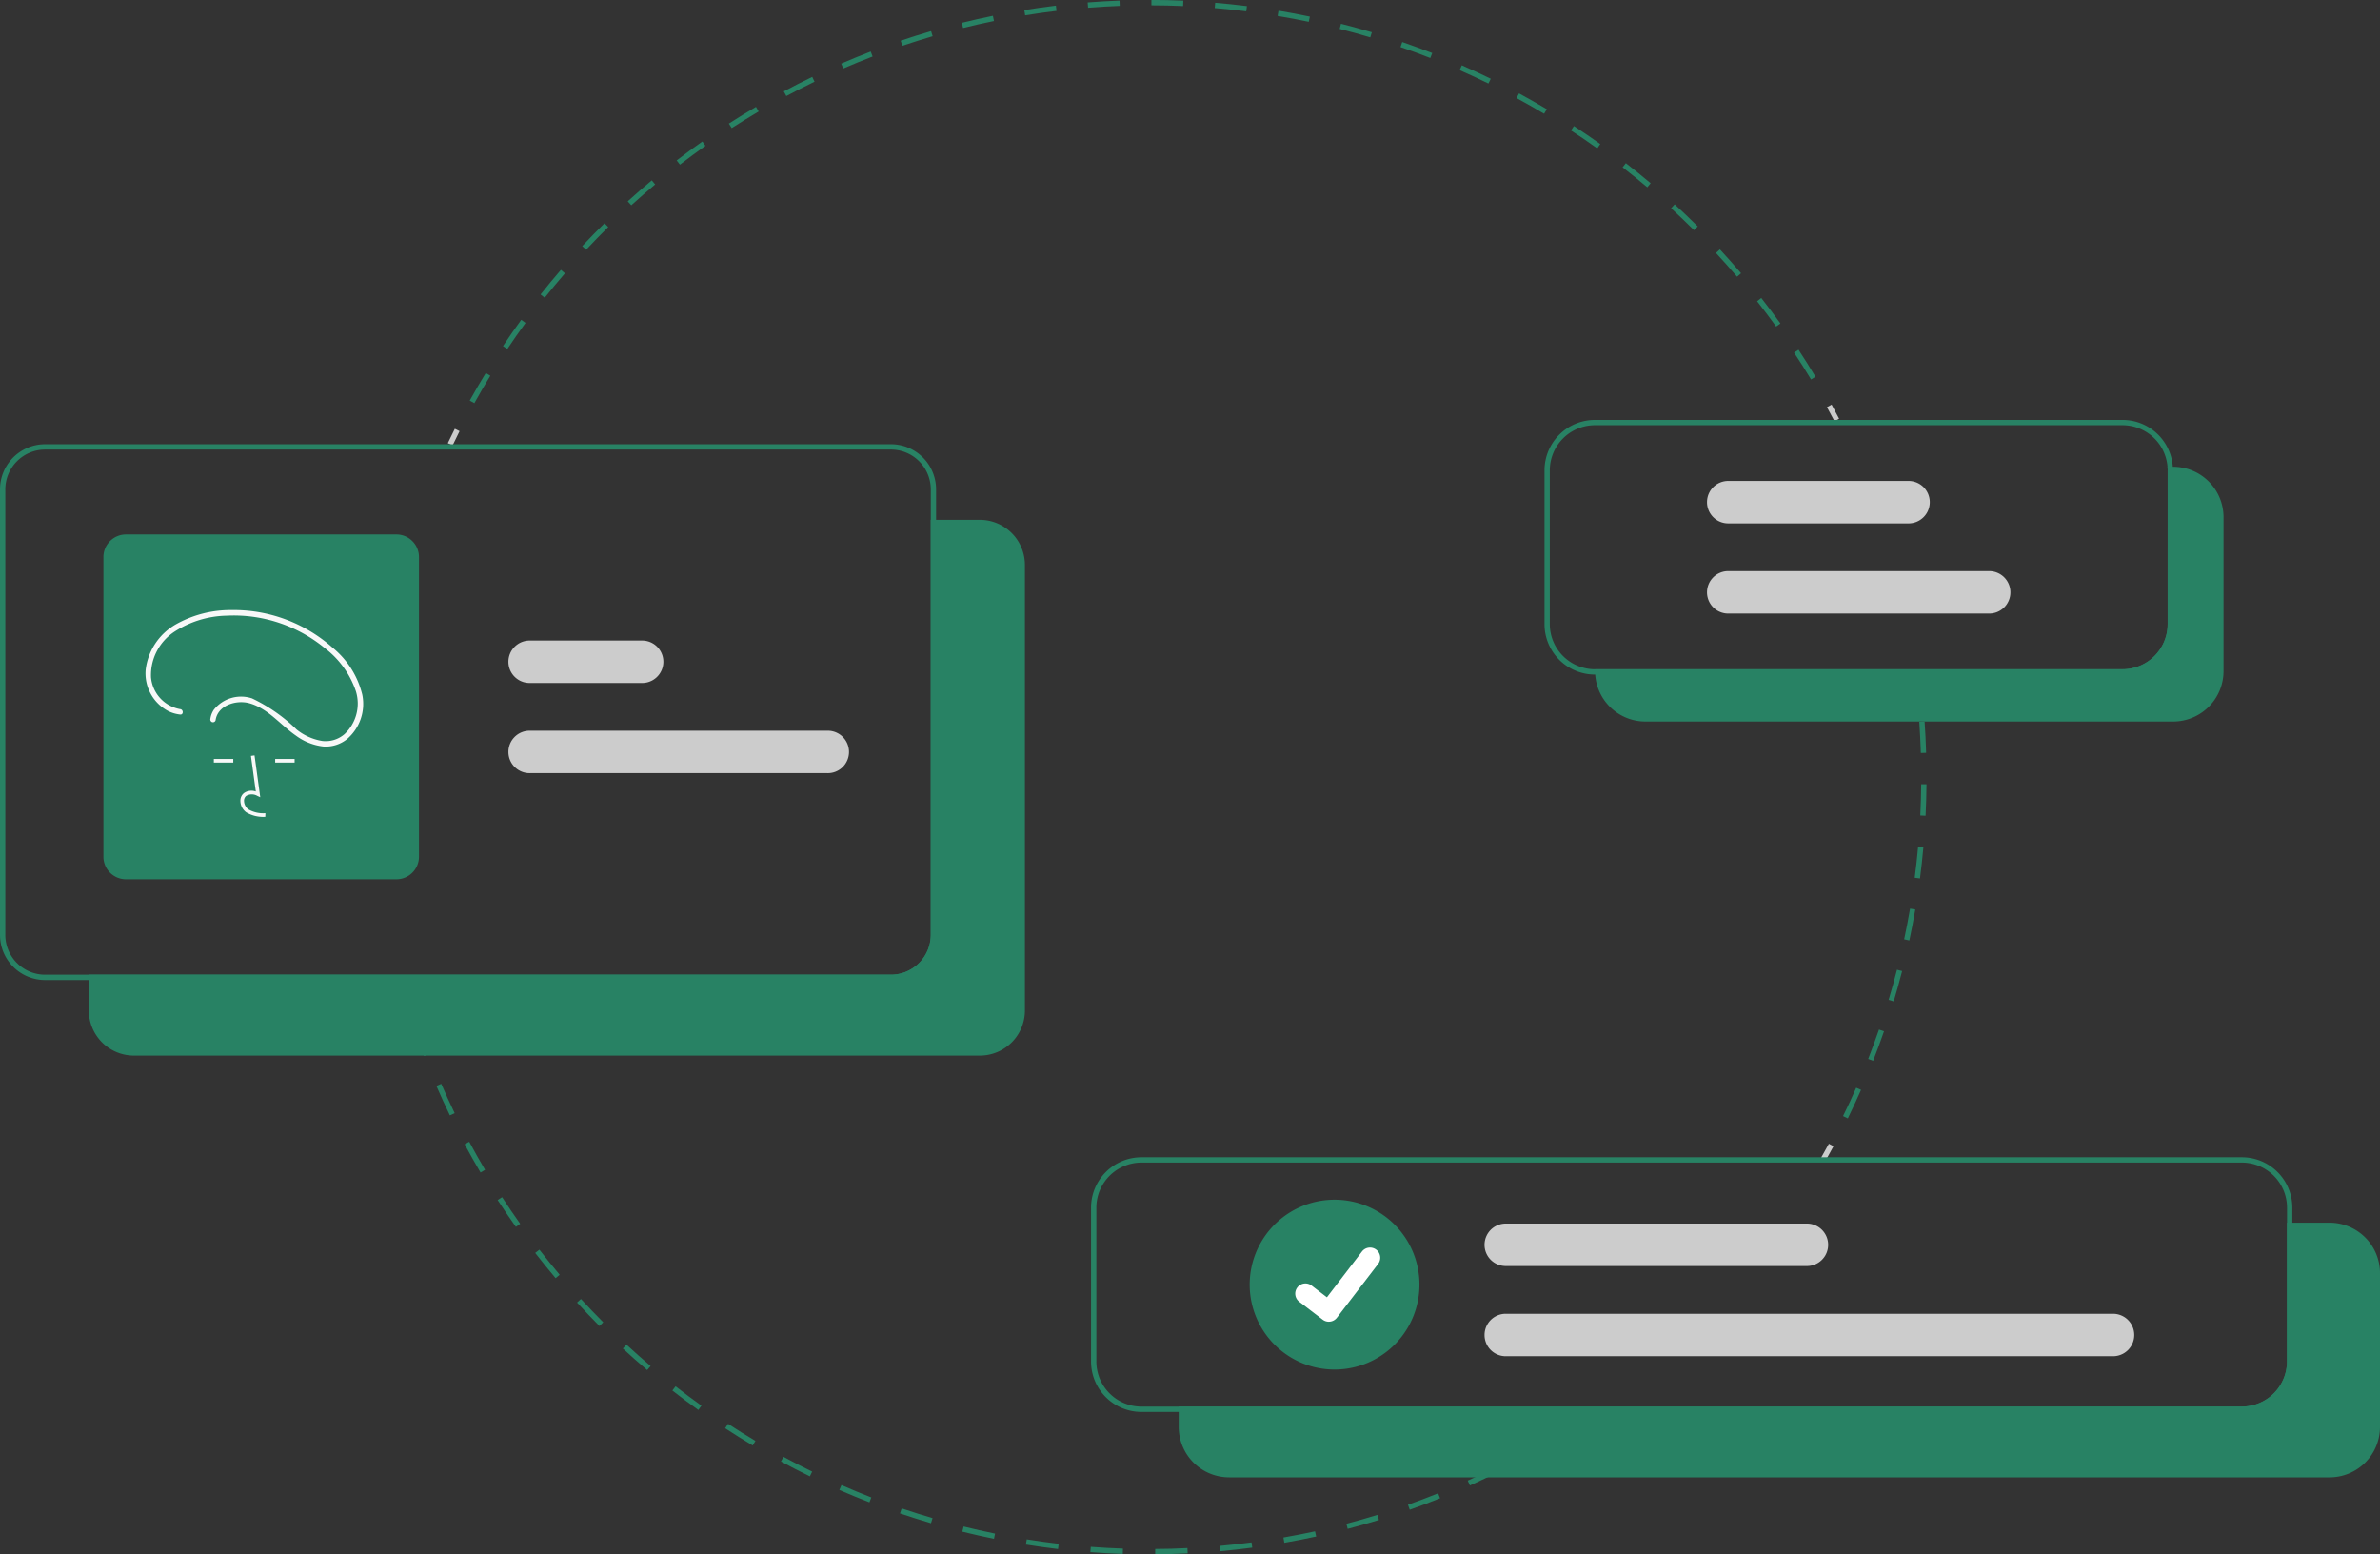 <svg xmlns="http://www.w3.org/2000/svg" width="154.209" height="100.685" viewBox="0 0 154.209 100.685"><rect x="0" y="0" width="154.209" height="100.685" fill="#333333" stroke="none"/><path d="M747.309,689.009l-.192-.285q.426-.287.846-.582l.2.281Q747.738,688.72,747.309,689.009Z" transform="translate(-644.735 -596.881)" fill="#ccc"/><path d="M355.1,577.324l0-.344c.695,0,1.4-.024,2.088-.058l.017.343C356.508,577.3,355.8,577.319,355.1,577.324ZM353,577.3c-.7-.024-1.4-.062-2.1-.115l.026-.343c.691.052,1.392.09,2.085.114Zm6.3-.175-.031-.342c.69-.062,1.388-.139,2.075-.23l.045.341c-.692.091-1.395.169-2.089.232Zm-10.493-.141c-.695-.081-1.4-.179-2.083-.289l.054-.339c.683.109,1.379.206,2.068.287Zm14.66-.409-.059-.338c.682-.119,1.371-.255,2.049-.4l.073.336c-.682.149-1.376.285-2.063.405Zm-18.811-.254c-.684-.139-1.374-.294-2.051-.462l.082-.334c.673.166,1.358.321,2.037.459Zm22.918-.643-.087-.332c.67-.176,1.345-.369,2.008-.573l.1.328c-.667.206-1.347.4-2.022.577Zm-27-.368c-.67-.2-1.346-.41-2.009-.634l.11-.326c.658.223,1.33.435,2,.63Zm31.02-.871-.115-.324c.653-.232,1.31-.481,1.952-.74l.128.319c-.647.261-1.308.512-1.966.745Zm-35.01-.482c-.652-.252-1.308-.522-1.948-.8l.137-.315c.636.277,1.286.545,1.934.8Zm38.909-1.091-.142-.313c.632-.286,1.266-.59,1.884-.9l.155.307c-.622.314-1.26.619-1.9.908Zm-42.768-.592c-.628-.306-1.258-.629-1.873-.961l.163-.3c.611.33,1.236.651,1.86.955Zm46.522-1.3-.168-.3c.605-.338,1.212-.693,1.8-1.056l.18.293C380.462,570.269,379.852,570.627,379.243,570.967Zm-50.225-.7c-.6-.357-1.2-.732-1.785-1.114l.188-.288c.581.38,1.178.752,1.773,1.106Zm-3.522-2.3c-.567-.406-1.135-.829-1.686-1.259l.211-.271c.547.427,1.111.847,1.674,1.25Zm-3.317-2.586c-.533-.452-1.063-.921-1.575-1.394l.233-.253c.509.47,1.035.935,1.564,1.384Zm-3.09-2.852c-.493-.494-.982-1.005-1.453-1.519l.253-.232c.468.51.954,1.018,1.444,1.509Zm-2.842-3.1c-.449-.533-.894-1.082-1.322-1.634l.272-.211c.425.548.867,1.094,1.313,1.623Zm-2.575-3.321c-.4-.569-.8-1.153-1.181-1.738l.288-.187c.377.581.772,1.161,1.173,1.726Zm-2.289-3.523c-.355-.6-.7-1.216-1.032-1.829l.3-.163c.327.61.672,1.221,1.025,1.817Zm-1.986-3.7c-.3-.627-.6-1.269-.875-1.909l.315-.137c.275.635.567,1.273.869,1.9Zm-1.669-3.851c-.25-.651-.49-1.316-.712-1.976l.326-.11c.221.656.459,1.316.707,1.962Z" transform="translate(-280.251 -476.638)" fill="#288264"/><path d="M301.982,526.576q-.144-.5-.278-1l.332-.089q.133.5.276.99Z" transform="translate(-275.853 -462.178)" fill="#ccc"/><path d="M873.344,412.26q-.057-.511-.124-1.02l.341-.045q.068.512.125,1.027Z" transform="translate(-749.17 -367.52)" fill="#ccc"/><path d="M846.578,454.7l-.309-.151c.3-.6.582-1.221.853-1.836l.315.138C847.164,453.47,846.875,454.091,846.578,454.7Zm1.641-3.73-.32-.125c.245-.625.481-1.264.7-1.9l.325.112c-.221.639-.458,1.283-.706,1.912Zm1.332-3.851-.329-.1c.194-.644.377-1.3.543-1.95l.333.086C849.931,445.808,849.747,446.468,849.552,447.117Zm1.014-3.948-.336-.072c.14-.657.269-1.326.383-1.988l.339.058C850.837,441.835,850.707,442.508,850.566,443.169Zm.689-4.017-.341-.044c.087-.665.161-1.342.221-2.013l.342.031C851.417,437.8,851.342,438.482,851.255,439.152Zm.363-4.06-.343-.017c.033-.67.052-1.351.059-2.024l.344,0c-.006.678-.026,1.363-.059,2.038Zm-.307-4.066c-.021-.672-.055-1.352-.1-2.021l.343-.024c.048.674.083,1.359.1,2.035Z" transform="translate(-726.851 -382.25)" fill="#288264"/><path d="M838.3,589.291l-.3-.17q.253-.446.5-.9l.3.163Q838.551,588.842,838.3,589.291Z" transform="translate(-720 -514.131)" fill="#ccc"/><path d="M320.428,319.742l-.31-.148q.223-.467.455-.929l.307.154Q320.649,319.278,320.428,319.742Z" transform="translate(-291.103 -290.888)" fill="#ccc"/><path d="M328.688,183.119l-.3-.167c.333-.6.683-1.2,1.041-1.787l.293.179C329.366,181.926,329.019,182.523,328.688,183.119Zm86.609-1.534c-.351-.583-.719-1.167-1.1-1.736l.287-.189c.378.573.749,1.161,1.1,1.748Zm-84.47-1.973-.286-.191c.381-.571.78-1.142,1.184-1.7l.278.2c-.4.551-.8,1.118-1.176,1.685Zm82.209-1.454c-.4-.553-.813-1.105-1.234-1.641l.27-.212c.423.54.841,1.1,1.242,1.652Zm-79.79-1.866-.269-.214c.427-.538.87-1.074,1.318-1.593l.26.225c-.445.516-.885,1.048-1.309,1.583Zm77.256-1.365c-.442-.519-.9-1.036-1.364-1.535l.252-.233c.466.5.927,1.023,1.373,1.546Zm-74.574-1.746-.251-.235c.469-.5.954-1,1.444-1.48l.241.245C336.877,172.191,336.394,172.686,335.929,173.183Zm71.785-1.268c-.483-.481-.982-.958-1.485-1.419l.232-.253c.506.464,1.009.945,1.495,1.429ZM338.855,170.3l-.231-.255c.508-.461,1.033-.917,1.559-1.357l.22.264C339.881,169.391,339.36,169.844,338.855,170.3Zm65.832-1.163c-.521-.44-1.058-.875-1.6-1.293l.211-.271c.542.421,1.082.859,1.607,1.3Zm-62.681-1.469-.209-.272c.544-.418,1.1-.83,1.665-1.225l.2.281c-.557.393-1.114.8-1.654,1.217Zm59.437-1.052c-.555-.4-1.126-.786-1.7-1.159l.188-.288c.575.375,1.149.768,1.708,1.167ZM345.362,165.3l-.186-.289c.576-.372,1.168-.737,1.759-1.085l.174.3C346.522,164.573,345.934,164.936,345.362,165.3ZM398,164.371c-.585-.349-1.186-.691-1.786-1.016l.164-.3c.6.327,1.209.671,1.8,1.023ZM348.9,163.223l-.162-.3c.605-.324,1.225-.639,1.842-.936l.149.309c-.613.3-1.228.609-1.829.93Zm45.493-.809c-.614-.3-1.241-.592-1.864-.865l.138-.315c.627.276,1.259.569,1.877.871Zm-41.8-.974-.136-.315c.629-.272,1.272-.535,1.912-.781l.123.321C353.858,160.908,353.219,161.169,352.594,161.439Zm38.034-.679c-.635-.248-1.285-.487-1.93-.709l.112-.325c.65.223,1.3.464,1.943.713Zm-34.206-.794-.11-.326c.65-.22,1.313-.428,1.97-.62l.1.33c-.652.191-1.31.4-1.956.616Zm30.317-.543c-.654-.195-1.321-.379-1.983-.547l.084-.333c.666.169,1.338.354,2,.55Zm-26.382-.608-.083-.334c.666-.165,1.343-.318,2.013-.455l.069.337c-.666.136-1.338.288-2,.452Zm22.395-.4c-.665-.14-1.344-.267-2.018-.38l.057-.339c.679.113,1.362.242,2.032.383Zm-18.375-.42-.055-.339c.677-.11,1.366-.207,2.047-.288l.041.341c-.677.081-1.361.178-2.033.287Zm14.325-.257c-.675-.084-1.362-.156-2.042-.213l.029-.342c.685.057,1.377.129,2.056.215Zm-10.248-.233-.027-.343c.684-.054,1.378-.094,2.064-.12l.013.343c-.681.026-1.371.066-2.05.12Zm6.157-.11c-.68-.029-1.371-.045-2.053-.046V157c.686,0,1.382.017,2.067.047Z" transform="translate(-297.952 -157.004)" fill="#288264"/><path d="M840.686,310.625q-.237-.456-.484-.906l.3-.165q.248.453.487.912Z" transform="translate(-721.826 -283.343)" fill="#ccc"/><path d="M242.482,353H239.3v26.89a2.581,2.581,0,0,1-2.577,2.577H184.75v2.32a2.925,2.925,0,0,0,2.921,2.921h54.811a2.925,2.925,0,0,0,2.921-2.921V355.924A2.925,2.925,0,0,0,242.482,353Z" transform="translate(-178.994 -319.326)" fill="#288264"/><path d="M208.982,324.5H154.171a2.925,2.925,0,0,0-2.921,2.921V356.29a2.925,2.925,0,0,0,2.921,2.921h54.811a2.925,2.925,0,0,0,2.921-2.921V327.424A2.925,2.925,0,0,0,208.982,324.5Zm2.577,31.787a2.581,2.581,0,0,1-2.577,2.577H154.171a2.58,2.58,0,0,1-2.577-2.577V327.424a2.58,2.58,0,0,1,2.577-2.577h54.811a2.58,2.58,0,0,1,2.577,2.577Z" transform="translate(-151.25 -295.723)" fill="#288264"/><path d="M363.809,435.252H344.566a1.375,1.375,0,1,1,0-2.749h19.244a1.375,1.375,0,1,1,0,2.749Z" transform="translate(-310.212 -385.167)" fill="#ccc"/><path d="M351.782,401.252h-7.216a1.375,1.375,0,1,1,0-2.749h7.216a1.375,1.375,0,1,1,0,2.749Z" transform="translate(-310.212 -357.009)" fill="#ccc"/><path d="M209.236,380.84H191.71a1.462,1.462,0,0,1-1.46-1.46V359.963a1.462,1.462,0,0,1,1.46-1.46h17.526a1.462,1.462,0,0,1,1.46,1.46v19.416A1.462,1.462,0,0,1,209.236,380.84Z" transform="translate(-183.549 -323.881)" fill="#288264"/><path d="M243.518,445.786a2.151,2.151,0,0,1-1.238-.295.951.951,0,0,1-.374-.71.639.639,0,0,1,.217-.525.825.825,0,0,1,.781-.112l-.315-2.306.232-.032.371,2.71-.193-.089a.708.708,0,0,0-.723.006.411.411,0,0,0-.135.338.719.719,0,0,0,.278.529,1.933,1.933,0,0,0,1.106.25Z" transform="translate(-226.329 -392.871)" fill="#f8f8f8"/><rect width="1.259" height="0.234" transform="translate(13.856 49.165)" fill="#f8f8f8"/><rect width="1.259" height="0.234" transform="translate(17.83 49.165)" fill="#f8f8f8"/><path d="M208.34,393.426a2.3,2.3,0,0,1-1.885-2.073,3.37,3.37,0,0,1,1.517-2.944,6.477,6.477,0,0,1,3.381-1.039,9.293,9.293,0,0,1,6.352,2.094,5.86,5.86,0,0,1,2.025,2.8,2.714,2.714,0,0,1-.739,2.783,1.867,1.867,0,0,1-1.433.441,3.561,3.561,0,0,1-1.668-.742A10.711,10.711,0,0,0,213,392.729a2.25,2.25,0,0,0-2.474.737,1.4,1.4,0,0,0-.224.587.182.182,0,0,0,.122.216.176.176,0,0,0,.216-.122c.136-.969,1.328-1.33,2.164-1.109,1.219.323,2.037,1.41,3.037,2.1a3.691,3.691,0,0,0,1.769.706,2.2,2.2,0,0,0,1.543-.474,3,3,0,0,0,.992-2.88,5.652,5.652,0,0,0-1.926-3.049,9.636,9.636,0,0,0-6.585-2.433,7.2,7.2,0,0,0-3.59.937,3.92,3.92,0,0,0-1.935,2.926,2.762,2.762,0,0,0,1.489,2.694,2.331,2.331,0,0,0,.747.211c.224.026.222-.325,0-.351Z" transform="translate(-196.671 -347.488)" fill="#f8f8f8"/><path d="M670.32,618h-2.76v8.99a2.925,2.925,0,0,1-2.921,2.921H595.75v1.32a3.268,3.268,0,0,0,3.265,3.265H670.32a3.268,3.268,0,0,0,3.265-3.265v-9.966A3.268,3.268,0,0,0,670.32,618Z" transform="translate(-519.376 -538.794)" fill="#288264"/><path d="M637.26,593.323H565.954a3.267,3.267,0,0,0-3.265,3.265v9.966a3.267,3.267,0,0,0,3.265,3.265H637.26a3.268,3.268,0,0,0,3.265-3.265v-9.966A3.268,3.268,0,0,0,637.26,593.323Zm2.921,13.23a2.925,2.925,0,0,1-2.921,2.921H565.954a2.925,2.925,0,0,1-2.921-2.921v-9.966a2.925,2.925,0,0,1,2.921-2.921H637.26a2.925,2.925,0,0,1,2.921,2.921Z" transform="translate(-491.996 -518.355)" fill="#288264"/><path d="M628.019,609.326a5.5,5.5,0,1,0,5.5,5.5A5.5,5.5,0,0,0,628.019,609.326Z" transform="translate(-541.547 -531.608)" fill="#288264"/><path d="M751.581,655.075H712.234a1.375,1.375,0,0,1,0-2.749h39.347a1.375,1.375,0,1,1,0,2.749Z" transform="translate(-614.707 -567.22)" fill="#ccc"/><path d="M731.822,621.075H712.234a1.375,1.375,0,0,1,0-2.749h19.588a1.375,1.375,0,0,1,0,2.749Z" transform="translate(-614.707 -539.062)" fill="#ccc"/><path d="M642.02,632.167a.654.654,0,0,1-.394-.131l-.007-.005-1.484-1.135a.66.66,0,1,1,.8-1.047l.961.737,2.271-2.964a.659.659,0,0,1,.924-.122h0l-.014.02.015-.02a.66.66,0,0,1,.122.925l-2.672,3.484a.66.66,0,0,1-.525.257Z" transform="translate(-555.92 -546.547)" fill="#fff"/><path d="M790.207,333h-.364q.01.111.01.227V343.2a2.925,2.925,0,0,1-2.921,2.921H752.75v.117c0,.076,0,.151.009.227a3.265,3.265,0,0,0,3.256,3.038h34.192a3.268,3.268,0,0,0,3.265-3.265v-9.966A3.268,3.268,0,0,0,790.207,333Z" transform="translate(-649.4 -302.763)" fill="#288264"/><path d="M774.4,318.361a3.265,3.265,0,0,0-3.256-3.038H736.954a3.268,3.268,0,0,0-3.265,3.265v9.966a3.267,3.267,0,0,0,3.265,3.265h34.192a3.268,3.268,0,0,0,3.265-3.265v-9.966C774.411,318.512,774.408,318.436,774.4,318.361Zm-.335,10.192a2.925,2.925,0,0,1-2.921,2.921H736.954a2.925,2.925,0,0,1-2.921-2.921v-9.966a2.925,2.925,0,0,1,2.921-2.921h34.192a2.924,2.924,0,0,1,2.911,2.694q.01.111.01.227Z" transform="translate(-633.615 -288.121)" fill="#288264"/><path d="M813.4,375.075H796.565a1.375,1.375,0,1,1,0-2.749H813.4a1.375,1.375,0,1,1,0,2.749Z" transform="translate(-684.549 -335.329)" fill="#ccc"/><path d="M808.249,341.075H796.565a1.375,1.375,0,1,1,0-2.749h11.684a1.375,1.375,0,0,1,0,2.749Z" transform="translate(-684.549 -307.171)" fill="#ccc"/></svg>